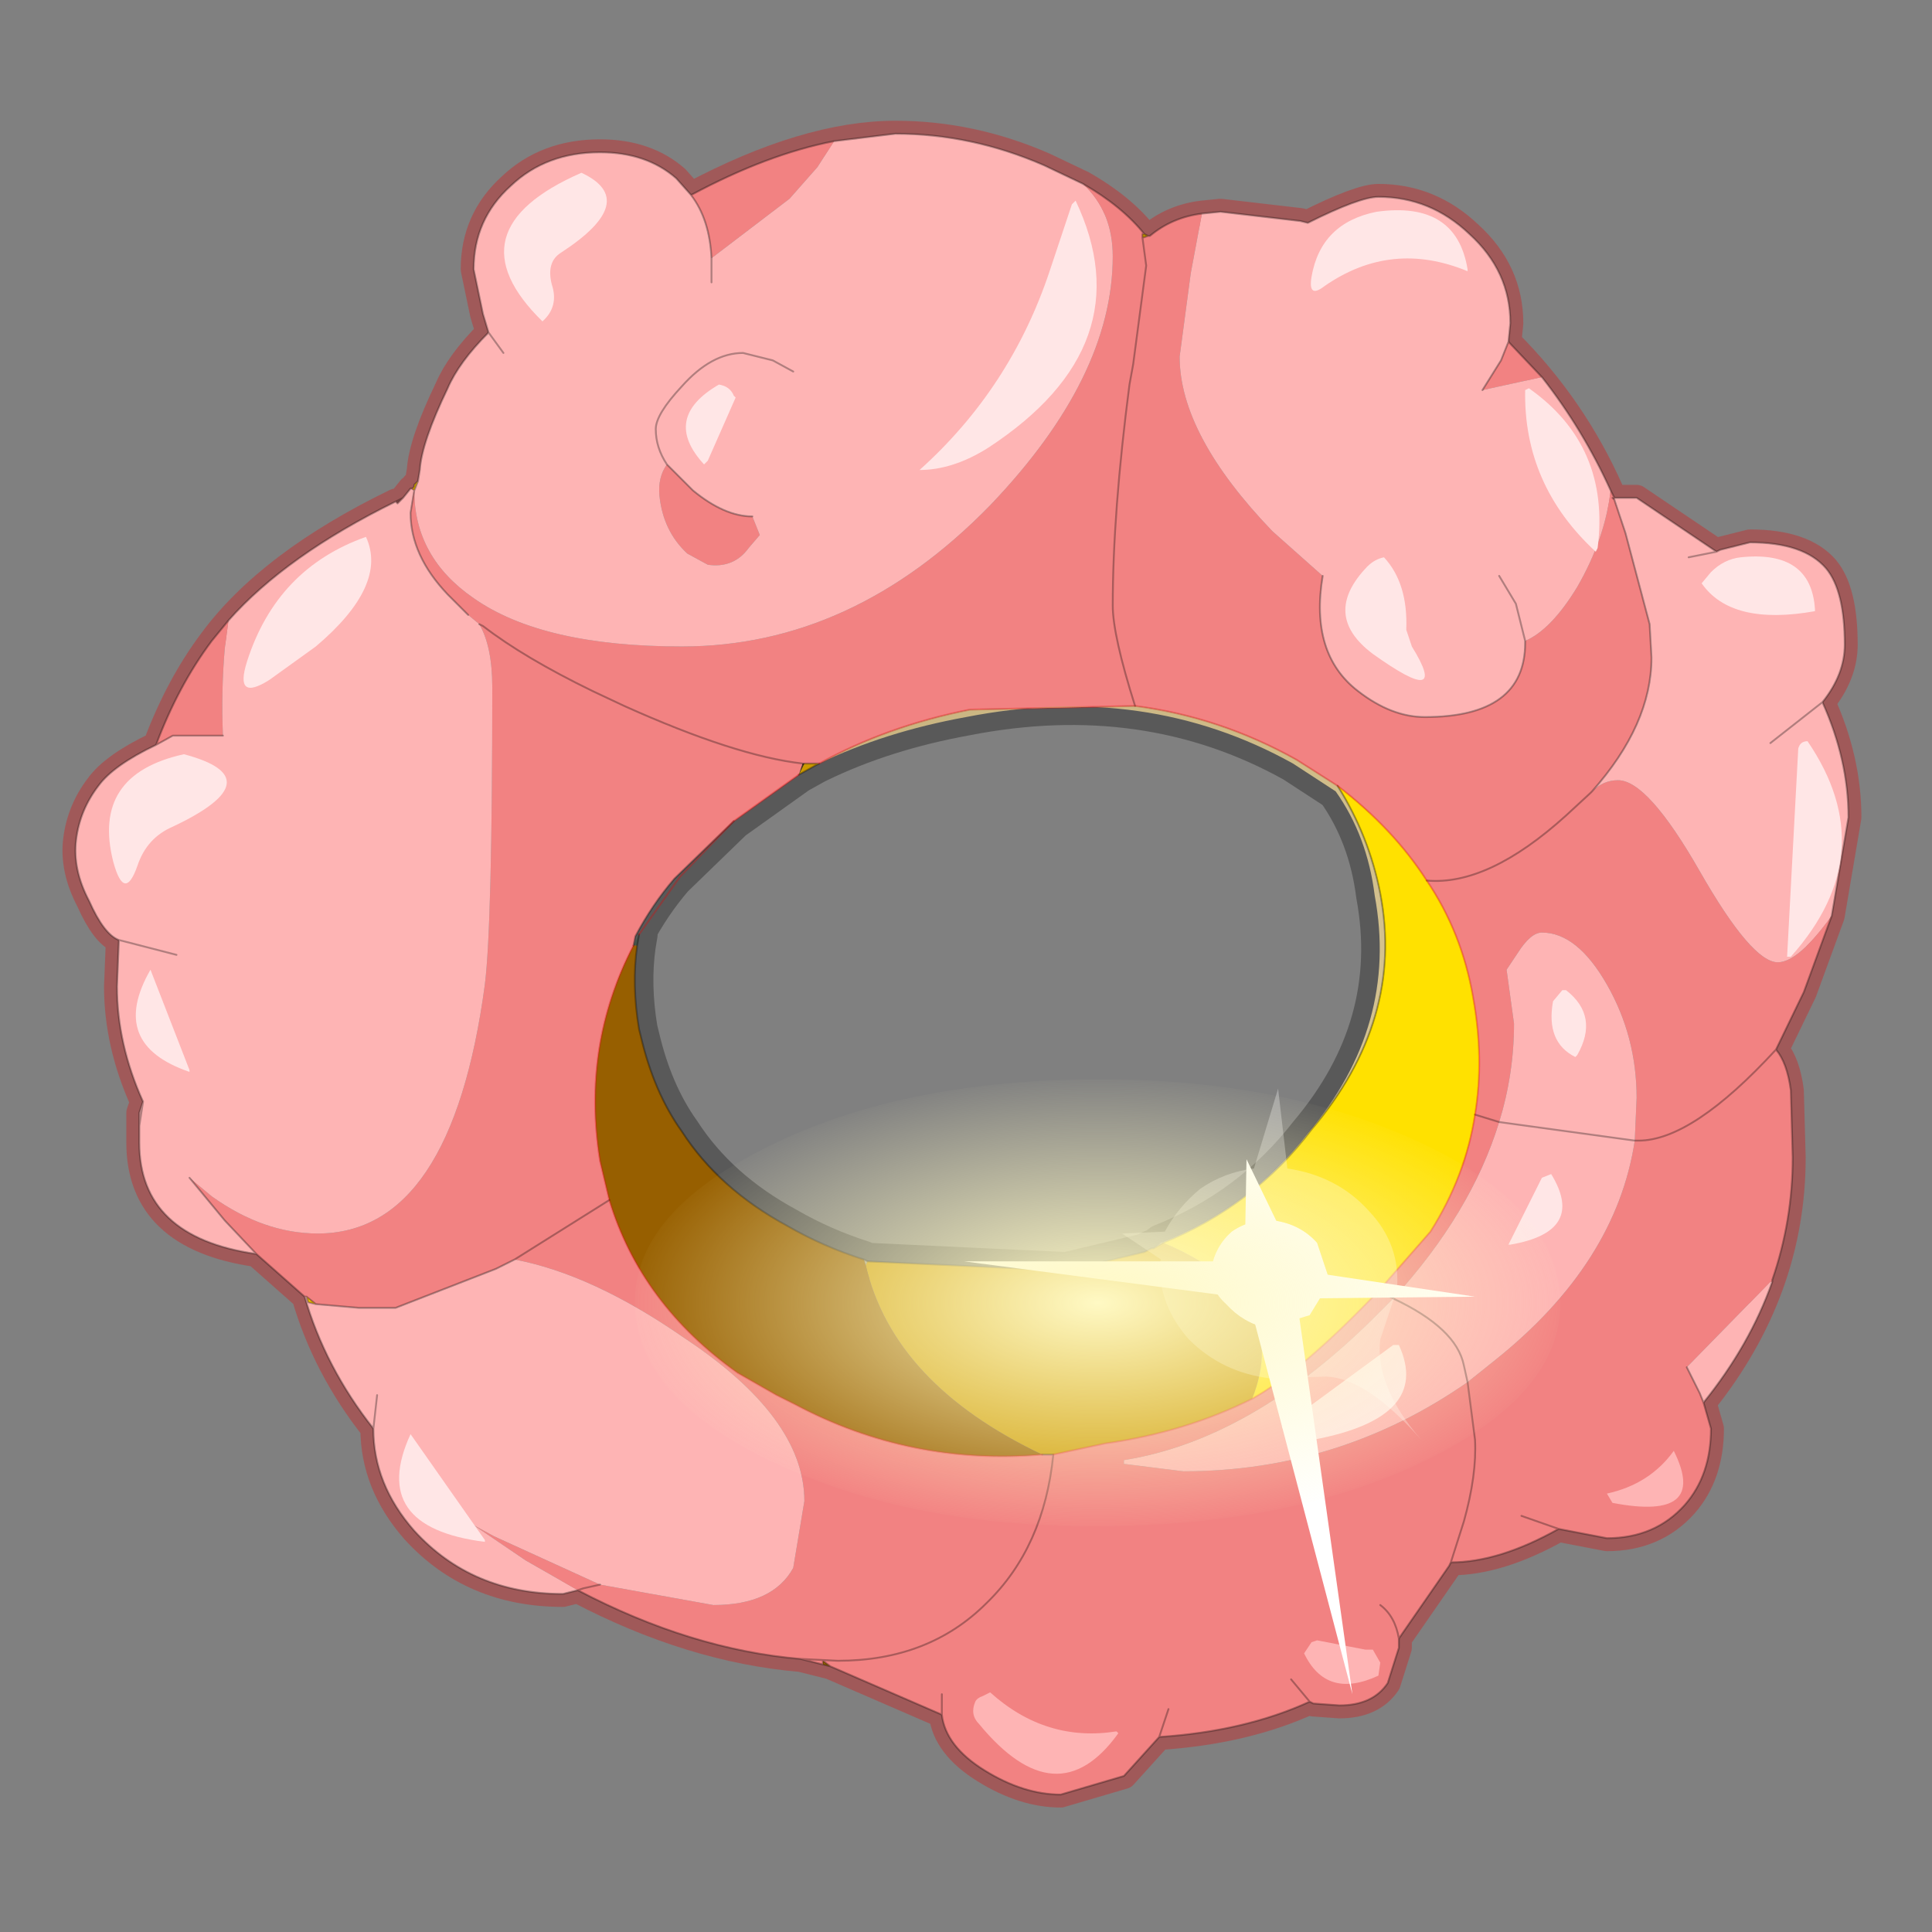 <?xml version="1.0" encoding="UTF-8" standalone="no"?>
<svg xmlns:xlink="http://www.w3.org/1999/xlink" height="520.0px" width="520.0px" xmlns="http://www.w3.org/2000/svg">
  <rect width="100%" height="100%" fill="#808080" stroke="none"/>
  <g transform="matrix(10.0, 0.0, 0.0, 10.0, 0.0, 0.0)">
    <use height="52.0" transform="matrix(1.0, 0.0, 0.0, 1.0, 0.0, 0.0)" width="52.0" xlink:href="#shape0"/>
    <use height="65.0" transform="matrix(-0.383, 0.006, -0.012, -0.185, 42.379, 40.883)" width="65.0" xlink:href="#sprite0"/>
  </g>
  <defs>
    <g id="shape0" transform="matrix(1.0, 0.0, 0.0, 1.0, 0.0, 0.0)">
      <path d="M52.0 0.0 L52.0 52.0 0.0 52.0 0.0 0.0 52.0 0.0" fill="#43adca" fill-opacity="0.0" fill-rule="evenodd" stroke="none"/>
      <path d="M21.95 20.6 L21.5 20.85 19.75 22.1 18.15 23.65 Q17.55 24.35 17.1 25.2 L17.05 25.45 17.2 25.15 17.15 25.45 Q17.0 26.5 17.2 27.7 L17.25 27.9 Q17.6 29.4 18.35 30.45 19.35 32.0 21.2 33.0 22.15 33.55 23.25 33.9 L23.35 33.95 28.7 34.2 30.8 33.7 31.0 33.6 31.05 33.6 31.25 33.45 Q33.65 32.5 35.2 30.5 37.65 27.6 37.0 24.1 36.8 22.5 35.95 21.3 L34.8 20.55 Q30.85 18.35 26.0 19.3 23.8 19.7 22.05 20.55 L21.95 20.6" fill="none" stroke="#000000" stroke-linecap="round" stroke-linejoin="round" stroke-opacity="0.302" stroke-width="1.0"/>
      <path d="M13.0 8.45 L12.75 7.25 Q12.75 5.9 13.75 5.0 14.7 4.1 16.15 4.1 17.4 4.1 18.2 4.8 L18.6 5.25 Q21.7 3.6 24.1 3.6 26.15 3.6 28.1 4.45 L29.15 4.95 Q30.2 5.55 30.8 6.3 L30.9 6.35 30.95 6.35 Q31.55 5.85 32.35 5.75 L32.85 5.7 35.0 5.95 35.2 6.0 Q36.6 5.3 37.1 5.3 38.5 5.3 39.55 6.3 40.65 7.3 40.65 8.7 L40.6 9.2 Q42.35 10.95 43.35 13.2 L43.45 13.4 44.05 13.4 46.2 14.85 46.3 14.8 47.1 14.6 Q48.55 14.6 49.15 15.3 49.65 15.9 49.65 17.35 49.65 18.15 49.05 18.9 49.75 20.45 49.75 22.0 L49.3 24.65 48.55 26.7 47.8 28.25 Q48.1 28.6 48.2 29.35 L48.25 31.15 Q48.25 34.75 45.85 37.75 L46.05 38.45 Q46.05 39.7 45.35 40.5 44.55 41.4 43.25 41.4 L41.95 41.15 Q40.35 42.05 39.05 42.05 L39.0 42.15 37.65 44.1 37.65 44.35 37.35 45.3 Q36.95 45.9 36.05 45.9 L35.35 45.85 35.25 45.8 Q33.5 46.6 31.2 46.75 L30.25 47.8 28.55 48.3 Q27.55 48.3 26.5 47.65 25.45 47.0 25.35 46.15 L22.35 44.85 22.15 44.8 21.55 44.65 Q18.6 44.4 15.55 42.8 L15.15 42.9 Q12.7 42.9 11.15 41.2 10.05 39.95 10.05 38.45 8.75 36.8 8.2 34.9 L6.9 33.75 Q3.75 33.3 3.75 30.75 L3.75 30.3 3.75 29.95 3.85 29.65 Q3.15 28.1 3.15 26.55 L3.2 25.3 Q2.8 25.15 2.4 24.25 1.95 23.4 2.05 22.6 2.15 21.8 2.65 21.15 3.05 20.6 4.2 20.05 4.8 18.45 5.7 17.25 7.25 15.15 10.65 13.5 L10.7 13.55 10.85 13.4 11.05 13.15 11.1 13.15 11.15 13.1 11.15 13.05 11.25 12.95 11.3 12.65 Q11.35 11.9 12.05 10.45 12.35 9.75 13.15 8.95 L13.0 8.45 M43.45 13.4 L43.45 13.45 43.4 13.4 43.45 13.4" fill="none" stroke="#ec0202" stroke-linecap="round" stroke-linejoin="round" stroke-opacity="0.302" stroke-width="0.7"/>
      <path d="M11.1 13.15 L11.15 13.1 11.15 13.05 11.25 12.95 11.15 13.2 11.15 13.1 11.15 13.2 11.1 13.15 M8.5 35.1 L8.3 35.05 8.25 34.9 8.5 35.1" fill="#ffcc00" fill-rule="evenodd" stroke="none"/>
      <path d="M30.8 6.3 L30.9 6.35 30.75 6.4 30.75 6.3 30.8 6.3 M21.65 20.55 L22.05 20.55 21.95 20.6 21.5 20.85 21.65 20.55 M23.35 33.95 L28.7 34.2 30.8 33.7 31.0 33.6 31.05 33.6 31.3 33.45 Q34.8 34.9 33.7 37.65 31.9 38.55 29.75 38.85 L28.35 39.15 28.05 39.15 Q24.05 37.25 23.3 34.05 L23.35 33.95" fill="#cc9900" fill-rule="evenodd" stroke="none"/>
      <path d="M21.6 20.55 L21.65 20.55 21.5 20.85 21.6 20.55" fill="#473117" fill-rule="evenodd" stroke="none"/>
      <path d="M22.35 44.85 L22.15 44.8 22.15 44.7 22.35 44.85" fill="#9c6600" fill-rule="evenodd" stroke="none"/>
      <path d="M17.2 25.15 L17.15 25.45 17.05 25.45 17.2 25.15" fill="#47564c" fill-rule="evenodd" stroke="none"/>
      <path d="M23.25 33.9 L23.35 33.95 23.3 34.05 23.25 33.9" fill="#aaa080" fill-rule="evenodd" stroke="none"/>
      <path d="M18.6 5.25 Q20.65 4.15 22.45 3.8 L22.0 4.5 21.25 5.35 19.15 6.95 Q19.1 5.9 18.6 5.25 M29.15 4.95 Q30.2 5.55 30.8 6.3 L30.75 6.3 30.75 6.4 30.85 7.15 30.5 9.8 30.4 10.35 Q29.95 13.8 29.95 16.3 29.95 17.1 30.55 19.0 29.95 17.1 29.95 16.3 29.95 13.8 30.4 10.35 L30.5 9.8 30.85 7.15 30.75 6.4 30.9 6.35 30.95 6.35 Q31.55 5.85 32.35 5.75 L32.05 7.35 31.75 9.6 Q31.75 11.7 34.25 14.3 L35.6 15.5 Q35.25 17.6 36.55 18.6 37.45 19.3 38.35 19.3 41.05 19.3 41.05 17.3 L41.05 17.25 Q41.75 16.95 42.45 15.8 43.2 14.5 43.35 13.2 L43.45 13.4 43.4 13.4 43.45 13.45 43.75 14.35 44.4 16.8 44.45 17.7 Q44.45 19.5 42.85 21.3 L42.8 21.35 42.15 21.95 Q40.05 23.85 38.4 23.7 40.05 23.85 42.15 21.95 L42.8 21.35 42.85 21.3 Q43.15 21.0 43.55 21.0 44.35 21.0 45.75 23.45 47.15 25.9 47.85 25.9 48.4 25.9 49.3 24.65 L48.55 26.7 47.8 28.25 Q48.1 28.6 48.2 29.35 L48.25 31.15 Q48.25 32.85 47.7 34.45 L47.7 34.5 47.65 34.5 45.4 36.8 45.75 37.5 45.85 37.75 46.05 38.45 Q46.05 39.7 45.35 40.5 44.55 41.4 43.25 41.4 L41.95 41.15 Q40.35 42.05 39.05 42.05 L39.0 42.15 37.65 44.1 37.65 44.35 37.35 45.3 Q36.95 45.9 36.05 45.9 L35.35 45.85 35.25 45.8 Q33.5 46.6 31.2 46.75 L30.25 47.8 28.55 48.3 Q27.55 48.3 26.5 47.65 25.45 47.0 25.35 46.15 L22.35 44.85 22.15 44.7 22.15 44.8 21.55 44.65 Q18.6 44.4 15.55 42.8 L14.15 42.0 12.75 41.05 13.3 41.35 16.15 42.65 19.2 43.2 Q20.8 43.2 21.35 42.2 L21.65 40.4 Q21.65 38.15 18.4 36.0 15.95 34.3 13.85 33.9 L13.65 34.0 13.35 34.15 10.65 35.2 10.15 35.2 9.65 35.2 8.5 35.1 8.25 34.9 8.2 34.9 6.9 33.75 6.05 32.85 5.1 31.7 5.7 32.2 Q7.1 33.2 8.55 33.2 12.15 33.2 13.05 26.5 13.25 24.9 13.25 18.5 13.25 17.4 12.9 16.8 L12.6 16.55 12.05 16.0 Q11.05 14.95 11.05 13.8 L11.15 13.2 Q11.15 15.0 12.75 16.1 14.6 17.4 18.35 17.4 22.95 17.4 26.65 13.6 29.95 10.15 29.95 6.9 29.95 5.7 29.15 4.95 M40.6 9.2 L41.5 10.15 39.9 10.5 40.4 9.7 40.6 9.2 M4.2 20.05 Q4.8 18.45 5.7 17.25 L6.15 16.7 6.05 17.45 Q5.95 18.6 6.0 19.8 L4.65 19.8 4.2 20.05 M11.05 13.15 L11.1 13.15 11.15 13.2 11.05 13.15 M21.6 20.55 Q19.8 20.35 16.8 19.0 L15.95 18.6 Q14.1 17.7 13.0 16.85 L12.9 16.8 13.0 16.85 Q14.1 17.7 15.95 18.6 L16.8 19.0 Q19.8 20.35 21.6 20.55 L21.5 20.85 19.75 22.1 18.15 23.65 Q17.55 24.35 17.1 25.2 L17.05 25.45 Q15.65 28.15 16.15 31.25 L16.4 32.3 Q17.25 35.1 19.85 36.95 L20.9 37.55 21.4 37.8 Q24.5 39.45 28.05 39.15 L28.35 39.15 29.75 38.85 Q31.9 38.55 33.7 37.65 35.05 36.9 37.1 34.75 L38.5 33.15 Q39.45 31.65 39.7 30.0 39.95 28.5 39.65 26.85 39.35 25.1 38.4 23.7 37.5 22.3 36.0 21.15 L34.9 20.45 Q32.85 19.3 30.55 19.0 L26.1 19.1 Q23.85 19.55 22.05 20.55 L21.65 20.55 21.6 20.55 M17.95 12.5 L18.65 13.2 Q19.5 13.9 20.25 13.9 L20.45 14.4 20.15 14.75 Q19.75 15.3 19.05 15.2 L18.5 14.9 Q17.85 14.3 17.75 13.35 17.7 12.85 17.95 12.5 M44.0 30.7 L44.05 29.55 Q44.05 27.9 43.25 26.5 42.45 25.1 41.5 25.1 41.2 25.1 40.85 25.65 L40.55 26.1 40.75 27.55 Q40.75 28.9 40.35 30.2 L39.7 30.0 40.35 30.2 Q39.6 32.65 37.5 34.95 L37.05 35.4 Q33.7 38.75 30.25 39.3 L30.25 39.4 31.85 39.6 Q36.05 39.6 39.5 37.2 L40.25 36.6 Q43.5 34.0 44.0 30.7 L44.1 30.7 Q45.55 30.7 47.8 28.25 45.55 30.7 44.1 30.7 L44.0 30.7 M39.5 37.2 L39.7 38.75 Q39.75 39.7 39.4 40.95 L39.05 42.05 39.4 40.95 Q39.75 39.7 39.7 38.75 L39.5 37.2 M41.95 41.15 L40.95 40.8 41.95 41.15 M37.1 34.75 L37.5 34.95 37.1 34.75 M28.35 39.15 Q28.1 41.65 26.55 43.15 25.0 44.7 22.55 44.7 L21.55 44.65 22.55 44.7 Q25.0 44.7 26.55 43.15 28.1 41.65 28.35 39.15 M13.85 33.9 L16.4 32.3 13.85 33.9 M35.25 45.8 L34.75 45.2 35.25 45.8 M37.15 43.2 Q37.55 43.5 37.65 44.1 37.55 43.5 37.15 43.2 M31.45 46.0 L31.2 46.75 31.45 46.0 M25.35 46.15 L25.35 45.6 25.35 46.15 M16.15 42.65 L15.7 42.75 15.55 42.8 15.7 42.75 16.15 42.65" fill="#f28282" fill-rule="evenodd" stroke="none"/>
      <path d="M11.25 12.95 L11.3 12.65 Q11.35 11.9 12.05 10.45 12.35 9.75 13.15 8.95 L13.0 8.45 12.75 7.25 Q12.75 5.9 13.75 5.0 14.7 4.1 16.15 4.1 17.4 4.1 18.2 4.8 L18.6 5.25 Q19.1 5.9 19.15 6.95 L21.25 5.35 22.0 4.5 22.45 3.8 24.1 3.6 Q26.15 3.6 28.1 4.45 L29.15 4.95 Q29.95 5.7 29.95 6.9 29.95 10.15 26.65 13.6 22.95 17.4 18.35 17.4 14.6 17.4 12.75 16.1 11.15 15.0 11.15 13.2 L11.25 12.95 M32.35 5.75 L32.85 5.7 35.0 5.95 35.2 6.0 Q36.6 5.3 37.1 5.3 38.5 5.3 39.55 6.3 40.65 7.3 40.65 8.7 L40.6 9.2 40.4 9.7 39.9 10.5 41.5 10.15 Q42.6 11.55 43.35 13.2 43.2 14.5 42.45 15.8 41.75 16.95 41.05 17.25 L41.05 17.3 Q41.05 19.3 38.35 19.3 37.45 19.3 36.55 18.6 35.25 17.6 35.6 15.5 L34.25 14.3 Q31.75 11.7 31.75 9.6 L32.05 7.35 32.35 5.75 M43.45 13.4 L44.05 13.4 46.2 14.85 46.3 14.8 47.1 14.6 Q48.55 14.6 49.15 15.3 49.65 15.9 49.65 17.35 49.65 18.15 49.05 18.9 49.75 20.45 49.75 22.0 L49.3 24.65 Q48.4 25.9 47.85 25.9 47.15 25.9 45.75 23.45 44.35 21.0 43.55 21.0 43.15 21.0 42.85 21.3 44.45 19.5 44.45 17.7 L44.4 16.8 43.75 14.35 43.45 13.45 43.45 13.4 M47.7 34.5 Q47.1 36.2 45.85 37.75 L45.75 37.5 45.4 36.8 47.65 34.5 47.7 34.5 M15.55 42.8 L15.15 42.9 Q12.7 42.9 11.15 41.2 10.05 39.95 10.05 38.45 8.75 36.8 8.2 34.9 L8.25 34.9 8.3 35.05 8.5 35.1 9.65 35.2 10.15 35.2 10.65 35.2 13.35 34.15 13.65 34.0 13.85 33.9 Q15.95 34.3 18.4 36.0 21.65 38.15 21.65 40.4 L21.35 42.2 Q20.8 43.2 19.2 43.2 L16.15 42.65 13.3 41.35 12.75 41.05 14.15 42.0 15.55 42.8 M6.9 33.75 Q3.75 33.3 3.75 30.75 L3.75 30.3 3.75 29.95 3.85 29.65 Q3.15 28.1 3.15 26.55 L3.2 25.3 Q2.8 25.15 2.4 24.25 1.95 23.4 2.05 22.6 2.15 21.8 2.65 21.15 3.05 20.6 4.2 20.05 L4.65 19.8 6.0 19.8 Q5.95 18.6 6.05 17.45 L6.15 16.7 Q7.7 14.95 10.65 13.5 L10.7 13.55 10.85 13.4 11.05 13.15 11.15 13.2 11.05 13.8 Q11.05 14.95 12.05 16.0 L12.6 16.55 12.9 16.8 Q13.25 17.4 13.25 18.5 13.25 24.9 13.05 26.5 12.15 33.2 8.55 33.2 7.1 33.2 5.7 32.2 L5.1 31.7 6.05 32.85 6.9 33.75 M13.15 8.95 L13.55 9.5 13.15 8.95 M40.35 15.5 L40.8 16.25 41.05 17.25 40.8 16.25 40.35 15.5 M17.95 12.5 Q17.65 12.05 17.65 11.55 17.65 11.15 18.35 10.4 19.15 9.5 20.0 9.5 L20.8 9.7 21.35 10.0 20.8 9.7 20.0 9.5 Q19.15 9.5 18.35 10.4 17.65 11.15 17.65 11.55 17.65 12.05 17.95 12.5 17.7 12.85 17.75 13.35 17.85 14.3 18.5 14.9 L19.05 15.2 Q19.75 15.3 20.15 14.75 L20.45 14.4 20.25 13.9 Q19.5 13.9 18.65 13.2 L17.95 12.5 M19.15 7.6 L19.15 6.95 19.15 7.6 M46.2 14.85 L45.45 15.0 46.2 14.85 M47.65 20.0 L49.05 18.9 47.65 20.0 M40.35 30.2 Q40.75 28.9 40.75 27.55 L40.55 26.1 40.85 25.65 Q41.2 25.1 41.5 25.1 42.45 25.1 43.25 26.5 44.05 27.9 44.05 29.55 L44.0 30.7 40.35 30.2 44.0 30.7 Q43.5 34.0 40.25 36.6 L39.5 37.2 Q36.05 39.6 31.85 39.6 L30.25 39.4 30.25 39.3 Q33.7 38.75 37.05 35.4 L37.5 34.95 Q39.6 32.65 40.35 30.2 M39.5 37.2 L39.4 36.75 Q39.2 35.75 37.5 34.95 39.2 35.75 39.4 36.75 L39.5 37.2 M4.75 25.7 L3.2 25.3 4.75 25.7 M10.05 38.45 L10.15 37.55 10.05 38.45 M3.75 30.3 L3.85 29.65 3.75 30.3" fill="#feb4b4" fill-rule="evenodd" stroke="none"/>
      <path d="M22.05 20.55 Q23.85 19.55 26.1 19.1 L30.55 19.0 Q32.85 19.3 34.9 20.45 L36.0 21.15 Q36.85 22.5 37.15 24.05 37.8 27.45 35.3 30.4 33.75 32.45 31.3 33.45 L31.05 33.6 31.25 33.45 Q33.65 32.5 35.2 30.5 37.65 27.6 37.0 24.1 36.8 22.5 35.95 21.3 L34.8 20.55 Q30.85 18.35 26.0 19.3 23.8 19.7 22.05 20.55" fill="url(#gradient0)" fill-rule="evenodd" stroke="none"/>
      <path d="M17.15 25.45 Q17.0 26.5 17.2 27.7 L17.25 27.9 Q17.6 29.4 18.35 30.45 19.35 32.0 21.2 33.0 22.15 33.55 23.25 33.9 L23.3 34.05 Q24.05 37.25 28.05 39.15 24.5 39.45 21.4 37.8 L20.9 37.55 19.85 36.95 Q17.25 35.1 16.4 32.3 L16.15 31.25 Q15.65 28.15 17.05 25.45 L17.15 25.45" fill="#975f00" fill-rule="evenodd" stroke="none"/>
      <path d="M36.0 21.15 Q37.5 22.3 38.4 23.7 39.35 25.1 39.65 26.85 39.95 28.5 39.7 30.0 39.45 31.65 38.5 33.15 L37.1 34.75 Q35.05 36.9 33.7 37.65 34.8 34.9 31.3 33.45 33.75 32.45 35.3 30.4 37.8 27.45 37.15 24.05 36.85 22.5 36.0 21.15" fill="#ffe100" fill-rule="evenodd" stroke="none"/>
      <path d="M11.25 12.95 L11.3 12.65 Q11.35 11.9 12.05 10.45 12.35 9.75 13.15 8.95 L13.0 8.45 12.75 7.25 Q12.75 5.9 13.75 5.0 14.7 4.1 16.15 4.1 17.4 4.1 18.2 4.8 L18.6 5.25 Q20.65 4.15 22.45 3.8 L24.1 3.6 Q26.15 3.6 28.1 4.45 L29.15 4.95 Q30.2 5.55 30.8 6.3 L30.9 6.35 30.95 6.35 Q31.55 5.85 32.35 5.75 L32.85 5.7 35.0 5.95 35.2 6.0 Q36.6 5.3 37.1 5.3 38.5 5.3 39.55 6.3 40.65 7.3 40.65 8.7 L40.6 9.2 41.5 10.15 Q42.6 11.55 43.35 13.2 L43.45 13.4 44.05 13.4 46.2 14.85 46.3 14.8 47.1 14.6 Q48.55 14.6 49.15 15.3 49.65 15.9 49.65 17.35 49.65 18.15 49.05 18.9 49.75 20.45 49.75 22.0 L49.3 24.65 48.55 26.7 47.8 28.25 Q48.1 28.6 48.2 29.35 L48.25 31.15 Q48.25 32.85 47.7 34.45 L47.7 34.5 Q47.1 36.2 45.85 37.75 L46.05 38.45 Q46.05 39.7 45.35 40.5 44.55 41.4 43.25 41.4 L41.95 41.15 Q40.35 42.05 39.05 42.05 L39.0 42.15 37.65 44.1 37.65 44.35 37.35 45.3 Q36.95 45.9 36.05 45.9 L35.35 45.85 35.25 45.8 Q33.5 46.6 31.2 46.75 L30.25 47.8 28.55 48.3 Q27.55 48.3 26.5 47.65 25.45 47.0 25.35 46.15 L22.35 44.85 22.15 44.8 21.55 44.65 Q18.6 44.4 15.55 42.8 L15.15 42.9 Q12.7 42.9 11.15 41.2 10.05 39.95 10.05 38.45 8.75 36.8 8.2 34.9 L6.9 33.75 Q3.75 33.3 3.75 30.75 L3.75 30.3 3.75 29.95 3.85 29.65 Q3.15 28.1 3.15 26.55 L3.2 25.3 Q2.8 25.15 2.4 24.25 1.95 23.4 2.05 22.6 2.15 21.8 2.65 21.15 3.05 20.6 4.2 20.05 4.8 18.45 5.7 17.25 L6.15 16.7 Q7.7 14.95 10.65 13.5 L10.85 13.4 11.05 13.15 11.1 13.15 11.15 13.1 11.15 13.05 11.25 12.95 11.15 13.2 11.1 13.15 M13.55 9.5 L13.15 8.95 M4.2 20.05 L4.65 19.8 6.0 19.8 M12.9 16.8 L13.0 16.85 Q14.1 17.7 15.95 18.6 L16.8 19.0 Q19.8 20.35 21.6 20.55 L21.65 20.55 22.05 20.55 21.95 20.6 21.5 20.85 M30.55 19.0 Q29.95 17.1 29.95 16.3 29.95 13.8 30.4 10.35 L30.5 9.8 30.85 7.15 30.75 6.4 30.75 6.3 30.8 6.3 M11.15 13.1 L11.15 13.2 11.05 13.8 Q11.05 14.95 12.05 16.0 L12.6 16.55 M10.85 13.4 L10.7 13.55 10.65 13.5 M35.6 15.5 Q35.25 17.6 36.55 18.6 37.45 19.3 38.35 19.3 41.05 19.3 41.05 17.3 L41.05 17.25 40.8 16.25 40.35 15.5 M30.75 6.4 L30.9 6.35 M19.15 6.95 L19.15 7.6 M21.35 10.0 L20.8 9.7 20.0 9.5 Q19.15 9.5 18.35 10.4 17.65 11.15 17.65 11.55 17.65 12.05 17.95 12.5 L18.65 13.2 Q19.5 13.9 20.25 13.9 M18.6 5.25 Q19.1 5.9 19.15 6.95 M17.2 25.15 L17.15 25.45 Q17.0 26.5 17.2 27.7 L17.25 27.9 Q17.6 29.4 18.35 30.45 19.35 32.0 21.2 33.0 22.15 33.55 23.25 33.9 L23.35 33.95 28.7 34.2 30.8 33.7 31.0 33.6 31.05 33.6 31.3 33.45 Q33.75 32.45 35.3 30.4 37.8 27.45 37.15 24.05 36.85 22.5 36.0 21.15 M38.4 23.7 Q40.05 23.85 42.15 21.95 L42.8 21.35 42.85 21.3 Q44.45 19.5 44.45 17.7 L44.4 16.8 43.75 14.35 43.45 13.45 43.4 13.4 43.45 13.4 43.45 13.45 M40.6 9.2 L40.4 9.7 39.9 10.5 M45.45 15.0 L46.2 14.85 M49.05 18.9 L47.65 20.0 M40.35 30.2 L44.0 30.7 44.1 30.7 Q45.55 30.7 47.8 28.25 M39.7 30.0 L40.35 30.2 M37.5 34.95 Q39.2 35.75 39.4 36.75 L39.5 37.2 M45.85 37.75 L45.75 37.5 45.4 36.8 M40.95 40.8 L41.95 41.15 M39.05 42.05 L39.4 40.95 Q39.75 39.7 39.7 38.75 L39.5 37.2 M37.5 34.95 L37.1 34.75 M28.05 39.15 L28.35 39.15 M13.85 33.9 L13.65 34.0 13.35 34.15 10.65 35.2 10.15 35.2 9.65 35.2 8.5 35.1 8.3 35.05 8.25 34.9 8.2 34.9 M16.4 32.3 L13.85 33.9 M21.55 44.65 L22.55 44.7 Q25.0 44.7 26.55 43.15 28.1 41.65 28.35 39.15 M22.15 44.8 L22.15 44.7 22.35 44.85 M25.35 45.6 L25.35 46.15 M31.2 46.75 L31.45 46.0 M37.65 44.1 Q37.55 43.5 37.15 43.2 M34.75 45.2 L35.25 45.8 M17.05 25.45 L17.1 25.2 Q17.55 24.35 18.15 23.65 L19.75 22.1 M8.25 34.9 L8.5 35.1 M3.2 25.3 L4.75 25.7 M5.1 31.7 L6.05 32.85 6.9 33.75 M3.85 29.65 L3.75 30.3 M10.15 37.55 L10.05 38.45 M15.55 42.8 L15.7 42.75 16.15 42.65" fill="none" stroke="#000000" stroke-linecap="round" stroke-linejoin="round" stroke-opacity="0.302" stroke-width="0.05"/>
      <path d="M22.05 20.55 Q23.85 19.55 26.1 19.1 L30.55 19.0 Q32.85 19.3 34.9 20.45 L36.0 21.15 Q37.5 22.3 38.4 23.7 M21.5 20.85 L19.75 22.1 18.3 23.6 17.2 25.15 M33.7 37.65 Q35.05 36.9 37.1 34.75 L38.5 33.15 Q39.45 31.65 39.7 30.0 39.95 28.5 39.65 26.85 39.35 25.1 38.4 23.7 M28.35 39.15 L29.75 38.85 Q31.9 38.55 33.7 37.65 M28.05 39.15 Q24.5 39.45 21.4 37.8 L20.9 37.55 19.85 36.95 Q17.25 35.1 16.4 32.3 M17.05 25.45 Q15.65 28.15 16.15 31.25 L16.4 32.3" fill="none" stroke="#ec0202" stroke-linecap="round" stroke-linejoin="round" stroke-opacity="0.302" stroke-width="0.05"/>
      <path d="M15.1 6.8 Q14.7 7.05 14.85 7.65 15.05 8.25 14.6 8.65 12.1 6.2 15.65 4.65 17.25 5.4 15.1 6.8" fill="#ffe6e6" fill-rule="evenodd" stroke="none"/>
      <path d="M19.75 10.65 L19.8 10.7 19.05 12.4 18.95 12.5 Q17.8 11.25 19.35 10.35 19.65 10.4 19.75 10.65" fill="#ffe6e6" fill-rule="evenodd" stroke="none"/>
      <path d="M39.5 7.25 L39.5 7.3 Q37.45 6.45 35.65 7.7 35.2 8.05 35.3 7.45 35.55 6.0 37.05 5.7 39.2 5.4 39.5 7.25" fill="#ffe6e6" fill-rule="evenodd" stroke="none"/>
      <path d="M37.85 16.95 L38.0 17.4 Q39.05 19.1 36.95 17.6 35.55 16.55 36.8 15.25 37.0 15.05 37.25 15.0 37.9 15.7 37.85 16.95" fill="#ffe6e6" fill-rule="evenodd" stroke="none"/>
      <path d="M48.85 16.4 L48.85 16.45 Q46.6 16.85 45.8 15.7 L46.05 15.4 Q46.4 15.05 46.85 15.0 48.75 14.8 48.85 16.4" fill="#ffe6e6" fill-rule="evenodd" stroke="none"/>
      <path d="M4.65 22.25 Q3.95 22.55 3.7 23.3 3.35 24.3 3.05 23.2 2.45 20.85 4.95 20.3 7.4 20.95 4.65 22.25" fill="#ffe6e6" fill-rule="evenodd" stroke="none"/>
      <path d="M13.05 41.45 L13.05 41.5 Q9.9 41.1 11.05 38.6 L13.05 41.45" fill="#ffe6e6" fill-rule="evenodd" stroke="none"/>
      <path d="M30.05 46.6 L30.1 46.65 Q28.45 48.95 26.35 46.4 26.1 46.15 26.25 45.8 26.3 45.7 26.45 45.65 L26.65 45.55 Q28.15 46.9 30.05 46.6" fill="#feb4b4" fill-rule="evenodd" stroke="none"/>
      <path d="M36.75 44.4 L36.95 44.4 37.15 44.75 37.1 45.1 Q35.7 45.75 35.1 44.5 L35.3 44.2 35.45 44.15 36.75 44.4" fill="#feb4b4" fill-rule="evenodd" stroke="none"/>
      <path d="M43.4 40.45 L43.25 40.2 Q44.4 39.95 45.05 39.05 46.0 40.95 43.4 40.45" fill="#feb4b4" fill-rule="evenodd" stroke="none"/>
      <path d="M26.6 12.05 Q25.65 12.65 24.75 12.65 27.2 10.45 28.25 7.3 L28.85 5.5 28.95 5.4 Q30.8 9.3 26.6 12.05" fill="#ffe6e6" fill-rule="evenodd" stroke="none"/>
      <path d="M8.5 17.4 L7.25 18.3 Q6.3 18.9 6.65 17.8 7.45 15.3 9.85 14.45 10.45 15.75 8.5 17.4" fill="#ffe6e6" fill-rule="evenodd" stroke="none"/>
      <path d="M5.1 28.8 L5.1 28.85 Q2.9 28.1 4.05 26.1 L5.1 28.8" fill="#ffe6e6" fill-rule="evenodd" stroke="none"/>
      <path d="M48.65 19.95 Q50.7 22.95 48.2 25.75 L48.1 25.75 48.4 20.15 Q48.45 19.95 48.65 19.95" fill="#ffe6e6" fill-rule="evenodd" stroke="none"/>
      <path d="M43.0 14.75 L42.95 14.85 Q41.0 13.05 41.05 10.5 L41.15 10.45 Q43.35 12.0 43.0 14.75" fill="#ffe6e6" fill-rule="evenodd" stroke="none"/>
      <path d="M35.35 38.75 Q34.75 38.9 34.5 38.4 L37.5 36.2 37.65 36.2 Q38.55 38.15 35.35 38.75" fill="#ffe6e6" fill-rule="evenodd" stroke="none"/>
      <path d="M40.65 33.5 L40.6 33.5 41.5 31.7 41.75 31.6 Q42.7 33.15 40.65 33.5" fill="#ffe6e6" fill-rule="evenodd" stroke="none"/>
      <path d="M42.45 28.4 L42.4 28.45 Q41.6 28.05 41.8 26.95 L42.05 26.65 42.15 26.65 Q43.05 27.35 42.45 28.4" fill="#ffe6e6" fill-rule="evenodd" stroke="none"/>
      <path d="M33.0 35.1 Q32.55 34.7 32.6 34.15 32.7 33.55 33.15 33.15 33.65 32.8 34.3 32.85 35.0 32.95 35.45 33.45 L35.8 34.5 35.25 35.4 34.1 35.75 Q33.45 35.6 33.0 35.1" fill="#ffffff" fill-rule="evenodd" stroke="none"/>
      <path d="M33.0 35.1 Q33.45 35.6 34.1 35.75 L35.25 35.4 35.8 34.5 35.45 33.45 Q35.0 32.95 34.3 32.85 33.65 32.8 33.15 33.15 32.7 33.55 32.6 34.15 32.55 34.7 33.0 35.1 M31.25 33.9 L30.2 33.2 31.35 33.15 Q31.7 32.5 32.3 32.0 32.95 31.55 33.75 31.45 L34.4 29.3 34.65 31.45 Q36.0 31.65 36.85 32.6 37.7 33.5 37.6 34.7 L37.15 36.05 Q37.0 37.3 38.25 38.75 36.8 37.1 35.7 37.05 L34.2 37.1 Q32.9 36.95 32.0 36.05 31.2 35.15 31.2 34.0 L31.25 33.9" fill="#ffffff" fill-opacity="0.302" fill-rule="evenodd" stroke="none"/>
      <path d="M33.5 33.95 L33.55 31.2 35.0 34.2 39.7 34.9 34.9 34.95 36.4 45.6 33.6 34.95 25.95 33.95 33.5 33.95" fill="#ffffff" fill-rule="evenodd" stroke="none"/>
    </g>
    <linearGradient gradientTransform="matrix(0.013, 0.018, -0.02, 0.015, 27.65, 26.8)" gradientUnits="userSpaceOnUse" id="gradient0" spreadMethod="pad" x1="-819.2" x2="819.2">
      <stop offset="0.0" stop-color="#c2ac78"/>
      <stop offset="1.0" stop-color="#dece9b"/>
    </linearGradient>
    <g id="sprite0" transform="matrix(1.0, 0.0, 0.0, 1.0, 32.5, 32.5)">
      <use height="65.0" transform="matrix(1.0, 0.0, 0.0, 1.0, -32.5, -32.5)" width="65.0" xlink:href="#shape1"/>
    </g>
    <g id="shape1" transform="matrix(1.0, 0.0, 0.0, 1.0, 32.5, 32.5)">
      <path d="M22.95 -23.0 Q32.5 -13.45 32.5 0.0 32.5 13.45 22.95 22.95 13.45 32.5 0.0 32.5 -13.45 32.5 -23.0 22.95 -32.5 13.45 -32.5 0.0 -32.5 -13.45 -23.0 -23.0 -13.45 -32.5 0.0 -32.5 13.45 -32.5 22.95 -23.0" fill="url(#gradient1)" fill-rule="evenodd" stroke="none"/>
    </g>
    <radialGradient cx="0" cy="0" gradientTransform="matrix(0.041, 0.0, 0.0, 0.041, 0.0, 0.0)" gradientUnits="userSpaceOnUse" id="gradient1" r="819.2" spreadMethod="pad">
      <stop offset="0.0" stop-color="#fff9c4"/>
      <stop offset="1.0" stop-color="#fff9c4" stop-opacity="0.0"/>
    </radialGradient>
  </defs>
</svg>
